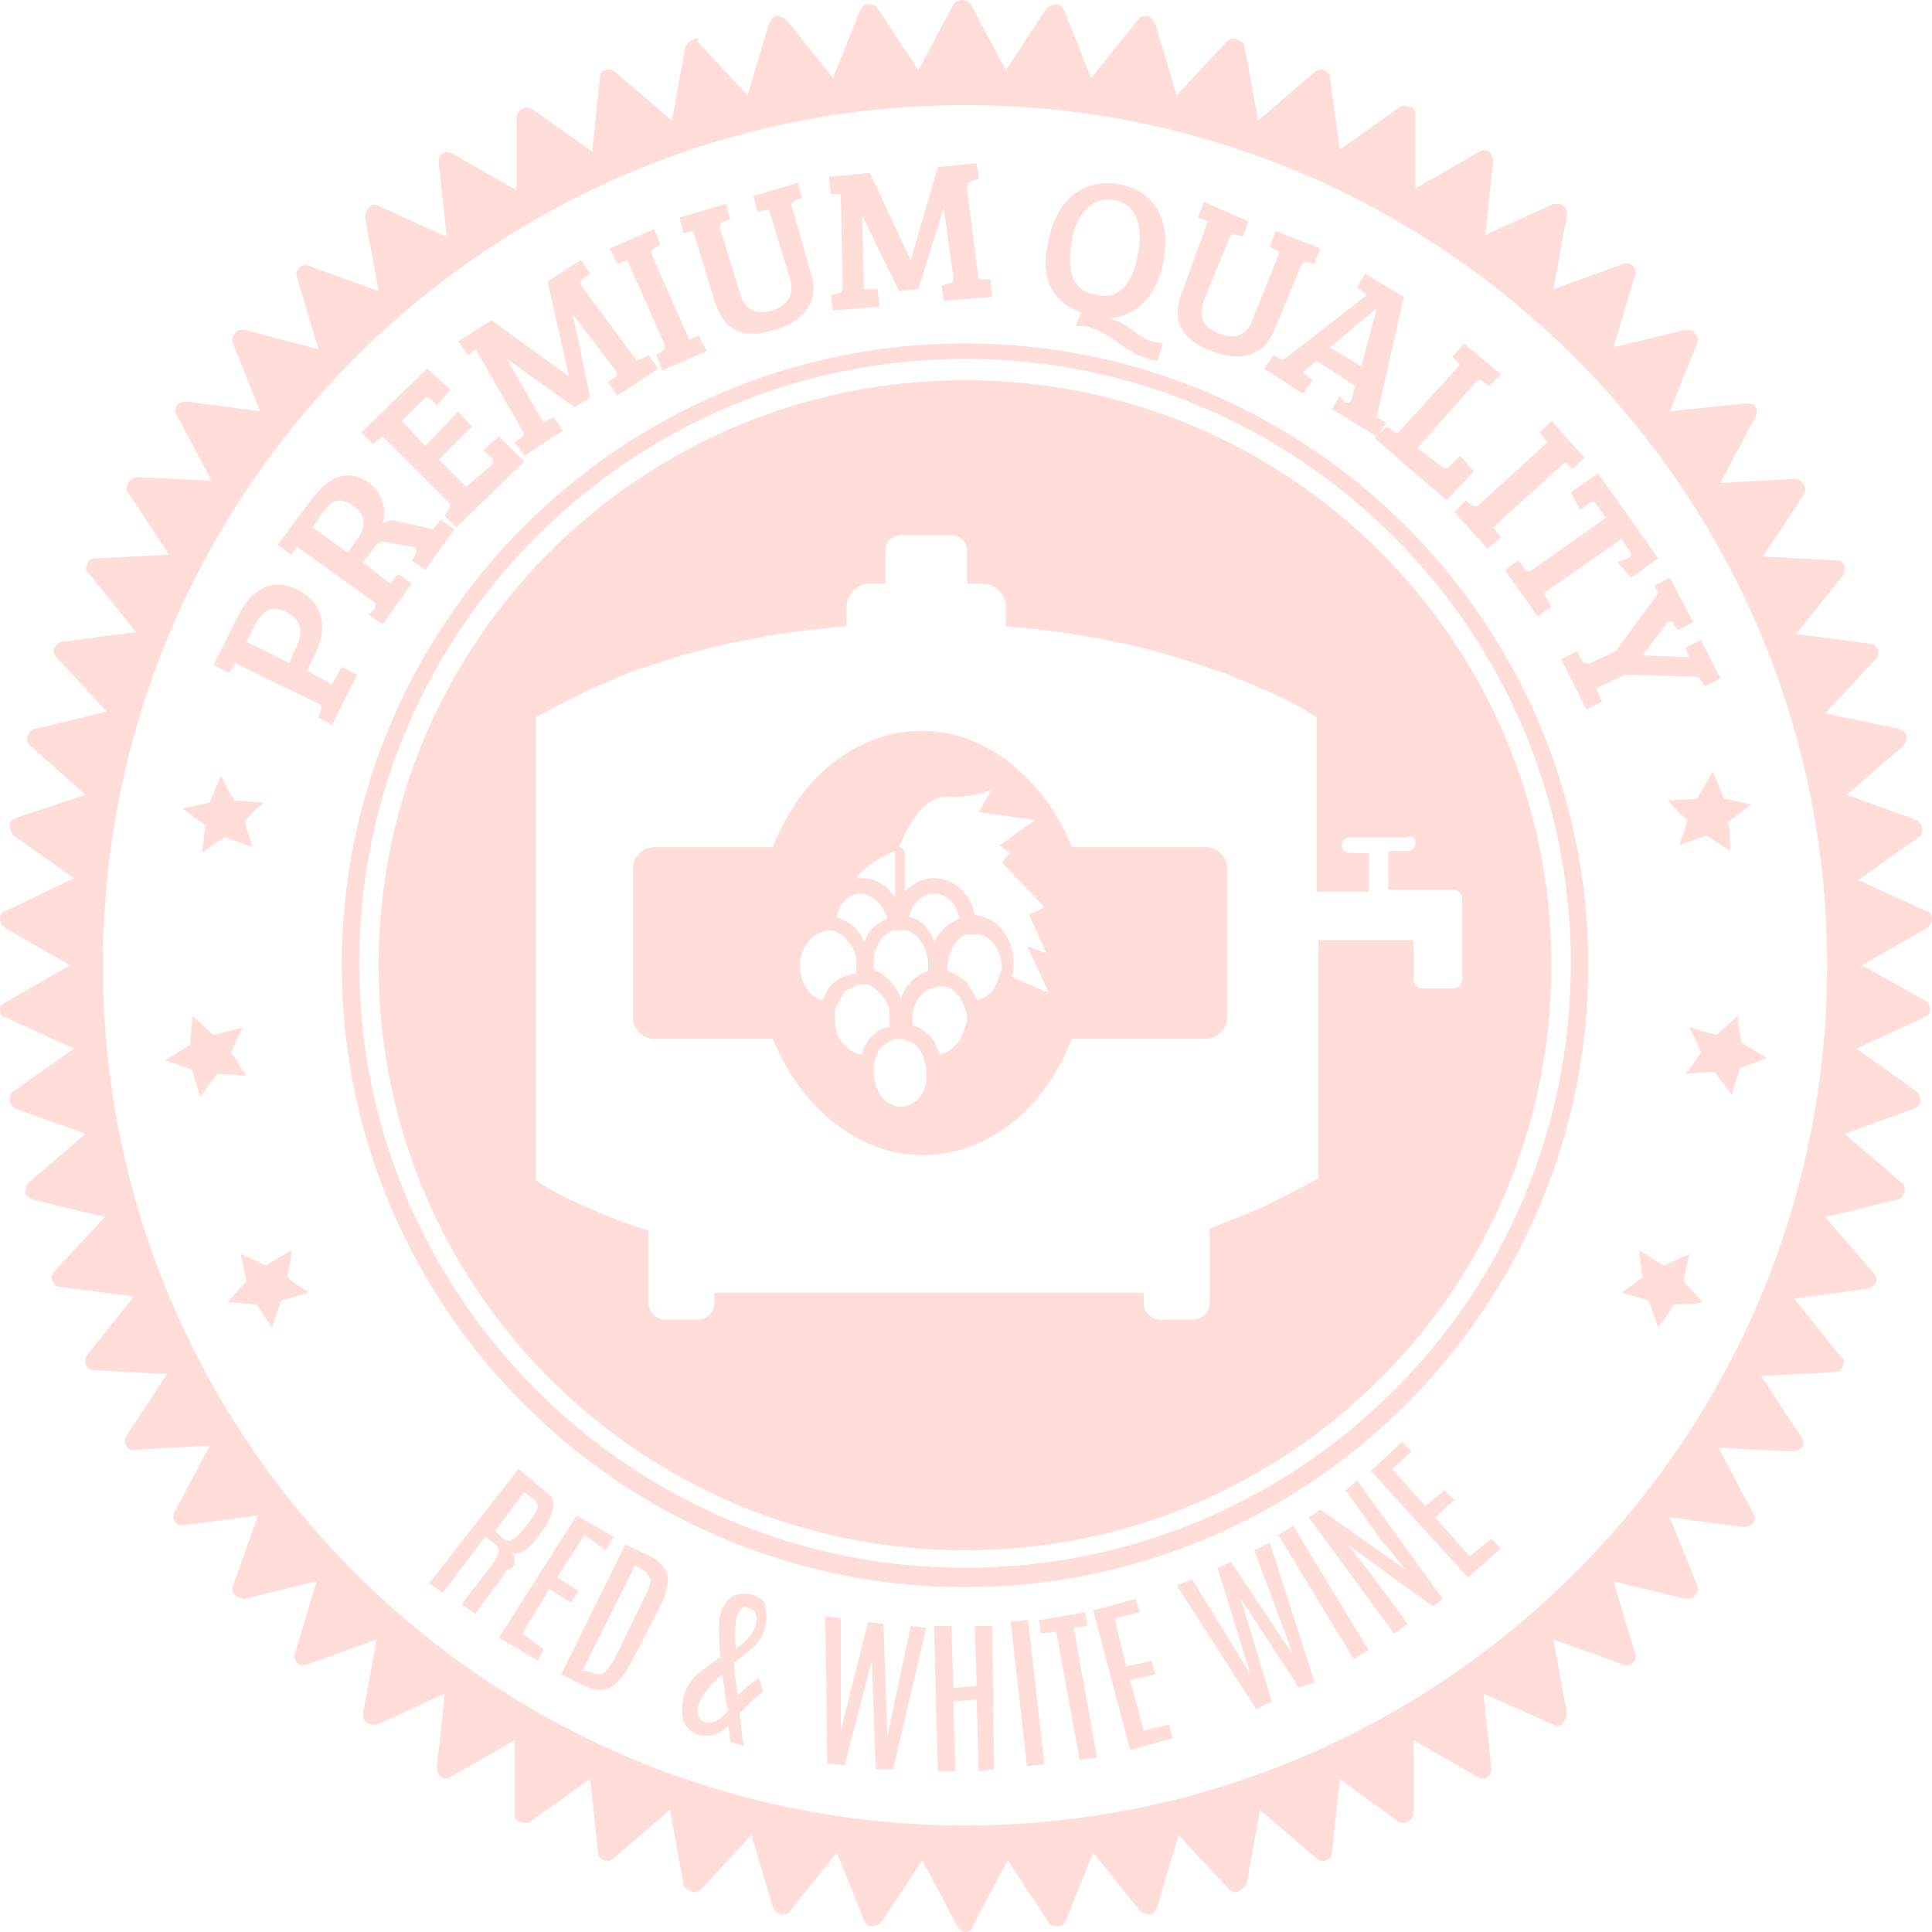 <svg width="120" height="120" viewBox="0 0 120 120" fill="none" xmlns="http://www.w3.org/2000/svg">
<g opacity="0.2">
<path d="M115.658 59.955L119.638 57.669C119.879 57.548 120 57.308 120 57.067C120 56.826 119.879 56.586 119.638 56.586L115.417 54.66L119.156 52.013C119.397 51.893 119.397 51.652 119.397 51.411C119.397 51.171 119.156 51.05 119.035 50.93L114.693 49.366L118.191 46.358C118.312 46.237 118.432 45.996 118.432 45.756C118.432 45.515 118.191 45.395 117.95 45.275L113.367 44.312L116.503 40.943C116.623 40.822 116.744 40.582 116.623 40.341C116.503 40.1 116.382 39.98 116.141 39.98L111.558 39.378L114.452 35.768C114.573 35.648 114.573 35.407 114.573 35.167C114.452 34.926 114.332 34.806 114.09 34.806L109.508 34.565L112.04 30.715C112.161 30.474 112.161 30.233 112.04 30.113C111.92 29.872 111.678 29.752 111.437 29.752L106.854 29.992L109.025 25.901C109.146 25.661 109.146 25.42 109.025 25.3C108.905 25.059 108.663 25.059 108.422 25.059L103.719 25.54L105.407 21.329C105.528 21.088 105.407 20.847 105.286 20.727C105.166 20.486 104.925 20.486 104.683 20.486L100.221 21.569L101.548 17.117C101.668 16.876 101.548 16.636 101.427 16.515C101.307 16.395 101.065 16.275 100.824 16.395L96.482 17.959L97.327 13.387C97.327 13.146 97.327 12.905 97.085 12.785C96.965 12.665 96.724 12.665 96.482 12.665L92.261 14.59L92.744 10.018C92.744 9.777 92.623 9.536 92.502 9.416C92.261 9.296 92.02 9.296 91.9 9.416L87.92 11.702V7.13C87.92 6.889 87.799 6.648 87.558 6.648C87.317 6.528 87.075 6.528 86.955 6.648L83.216 9.296L82.613 4.843C82.613 4.603 82.493 4.482 82.251 4.362C82.01 4.242 81.769 4.362 81.648 4.482L78.151 7.491L77.306 2.918C77.306 2.677 77.065 2.557 76.824 2.437C76.583 2.316 76.342 2.437 76.221 2.557L73.085 5.926L71.759 1.474C71.638 1.233 71.518 1.113 71.276 0.993C71.035 0.993 70.794 0.993 70.673 1.233L67.779 4.843L66.09 0.632C65.97 0.391 65.849 0.271 65.608 0.271C65.367 0.271 65.126 0.391 65.005 0.511L62.472 4.362L60.301 0.271C60.06 -0.09 59.457 -0.09 59.216 0.271L57.045 4.362L54.513 0.511C54.392 0.271 54.151 0.271 53.91 0.271C53.668 0.271 53.548 0.391 53.427 0.632L51.739 4.843L48.844 1.233C48.724 1.113 48.482 0.993 48.241 0.993C48 0.993 47.879 1.233 47.759 1.474L46.432 5.926L43.297 2.557C43.538 2.437 43.297 2.316 43.055 2.437C42.814 2.557 42.694 2.677 42.573 2.918L41.729 7.491L38.231 4.482C38.111 4.362 37.869 4.242 37.628 4.362C37.387 4.362 37.266 4.603 37.266 4.843L36.784 9.416L33.045 6.769C32.804 6.648 32.563 6.648 32.442 6.769C32.201 6.889 32.08 7.13 32.08 7.25V11.822L28.101 9.536C27.859 9.416 27.618 9.416 27.497 9.536C27.256 9.657 27.256 9.897 27.256 10.138L27.739 14.71L23.518 12.785C23.276 12.665 23.035 12.665 22.915 12.905C22.794 13.026 22.673 13.267 22.673 13.507L23.518 18.08L19.176 16.515C18.935 16.395 18.694 16.515 18.573 16.636C18.452 16.756 18.332 16.997 18.452 17.237L19.779 21.69L15.196 20.486C14.955 20.486 14.714 20.486 14.593 20.727C14.472 20.847 14.352 21.088 14.472 21.329L16.161 25.54L11.578 24.939C11.337 24.939 11.095 25.059 10.975 25.179C10.854 25.42 10.854 25.661 10.975 25.781L13.146 29.872L8.563 29.631C8.322 29.631 8.08 29.752 7.96 29.992C7.839 30.233 7.839 30.474 7.96 30.594L10.492 34.445L5.91 34.685C5.668 34.685 5.427 34.806 5.427 35.046C5.307 35.287 5.307 35.528 5.548 35.648L8.442 39.258L3.859 39.86C3.618 39.86 3.497 40.1 3.377 40.221C3.256 40.461 3.377 40.702 3.497 40.822L6.633 44.191L2.171 45.275C1.93 45.275 1.809 45.515 1.688 45.756C1.688 45.996 1.688 46.237 1.93 46.358L5.307 49.366L0.965 50.81C0.724 50.93 0.603 51.05 0.603 51.291C0.603 51.532 0.724 51.772 0.844 51.893L4.583 54.54L0.362 56.586C0.121 56.586 0 56.826 0 57.067C0 57.308 0.121 57.548 0.362 57.669L4.342 59.955L0.362 62.241C0.121 62.361 0 62.482 0 62.722C0 62.963 0.121 63.204 0.362 63.204L4.583 65.129L0.844 67.776C0.603 67.897 0.603 68.137 0.603 68.378C0.603 68.619 0.844 68.739 0.965 68.859L5.307 70.424L1.809 73.432C1.688 73.552 1.568 73.793 1.568 74.034C1.568 74.274 1.809 74.395 2.05 74.515L6.513 75.598L3.377 78.967C3.256 79.088 3.136 79.328 3.256 79.569C3.377 79.809 3.497 79.93 3.739 79.93L8.322 80.531L5.427 84.141C5.307 84.262 5.307 84.502 5.307 84.743C5.427 84.984 5.548 85.104 5.789 85.104L10.372 85.345L7.839 89.195C7.719 89.436 7.719 89.677 7.839 89.797C7.96 90.038 8.201 90.158 8.442 90.038L13.025 89.797L10.854 93.888C10.734 94.129 10.734 94.37 10.854 94.49C10.975 94.731 11.216 94.731 11.457 94.731L16.04 94.129L14.472 98.461C14.352 98.701 14.472 98.942 14.593 99.062C14.714 99.183 14.955 99.303 15.196 99.303L19.658 98.22L18.332 102.672C18.211 102.913 18.332 103.154 18.452 103.274C18.573 103.394 18.814 103.515 19.055 103.394L23.397 101.83L22.553 106.403C22.553 106.643 22.553 106.884 22.794 107.004C22.915 107.125 23.156 107.125 23.397 107.125L27.618 105.199L27.136 109.772C27.136 110.013 27.256 110.253 27.377 110.374C27.618 110.494 27.859 110.494 27.98 110.374L31.96 108.087V112.66C31.96 112.9 32.08 113.141 32.322 113.141C32.563 113.261 32.804 113.261 32.925 113.141L36.663 110.494L37.146 115.066C37.146 115.307 37.266 115.427 37.508 115.548C37.749 115.668 37.99 115.548 38.111 115.427L41.608 112.419L42.452 116.992C42.452 117.232 42.694 117.353 42.935 117.473C43.176 117.593 43.417 117.473 43.538 117.353L46.673 113.983L48 118.436C48.121 118.676 48.241 118.797 48.482 118.917C48.724 118.917 48.965 118.917 49.085 118.676L51.98 115.066L53.668 119.278C53.789 119.519 53.91 119.639 54.151 119.639C54.392 119.639 54.633 119.519 54.754 119.398L57.286 115.548L59.457 119.639C59.578 119.88 59.819 120 59.94 120C60.181 120 60.422 119.88 60.422 119.639L62.593 115.548L65.126 119.398C65.246 119.639 65.487 119.639 65.729 119.639C65.97 119.639 66.091 119.519 66.211 119.278L67.9 115.066L70.794 118.676C70.915 118.797 71.156 118.917 71.397 118.917C71.638 118.917 71.759 118.676 71.879 118.436L73.206 113.983L76.342 117.353C76.462 117.473 76.704 117.593 76.945 117.473C77.186 117.353 77.306 117.232 77.427 116.992L78.271 112.419L81.769 115.427C81.889 115.548 82.131 115.668 82.372 115.548C82.613 115.427 82.734 115.307 82.734 115.066L83.216 110.494L86.834 113.141C87.075 113.261 87.317 113.261 87.437 113.141C87.678 113.021 87.799 112.78 87.799 112.66V108.087L91.779 110.374C92.02 110.494 92.261 110.494 92.382 110.374C92.623 110.253 92.623 110.013 92.623 109.772L92.141 105.199L96.482 107.125C96.724 107.245 96.965 107.245 97.085 107.004C97.206 106.884 97.327 106.643 97.327 106.403L96.482 101.83L100.824 103.394C101.065 103.515 101.307 103.394 101.427 103.274C101.548 103.154 101.668 102.913 101.548 102.672L100.221 98.22L104.683 99.303C104.925 99.303 105.166 99.303 105.286 99.062C105.407 98.942 105.528 98.701 105.407 98.461L103.719 94.249L108.302 94.851C108.543 94.851 108.784 94.731 108.905 94.61C109.025 94.37 109.025 94.129 108.905 94.008L106.734 89.917L111.317 90.158C111.558 90.158 111.799 90.038 111.92 89.917C112.04 89.677 112.04 89.436 111.92 89.316L109.387 85.465L113.97 85.224C114.211 85.224 114.452 85.104 114.452 84.863C114.573 84.623 114.573 84.382 114.332 84.262L111.437 80.652L116.02 80.05C116.261 80.05 116.382 79.809 116.503 79.689C116.623 79.448 116.503 79.208 116.382 79.088L113.367 75.598L117.829 74.515C118.07 74.515 118.191 74.274 118.312 74.034C118.312 73.793 118.312 73.552 118.07 73.432L114.573 70.424L118.915 68.859C119.156 68.739 119.276 68.619 119.276 68.378C119.276 68.137 119.156 67.897 119.035 67.776L115.296 65.129L119.518 63.204C119.759 63.084 119.879 62.963 119.879 62.722C119.879 62.482 119.759 62.241 119.518 62.121L115.658 59.955ZM59.94 113.382C30.392 113.382 6.392 89.436 6.392 59.955C6.392 30.474 30.392 6.528 59.94 6.528C89.487 6.528 113.487 30.474 113.487 59.955C113.487 89.436 89.487 113.382 59.94 113.382Z" fill="#FF543D"/>
<path d="M59.94 23.615C39.799 23.615 23.517 39.86 23.517 59.955C23.517 80.05 39.799 96.295 59.94 96.295C80.08 96.295 96.362 80.05 96.362 59.955C96.362 39.86 80.08 23.615 59.94 23.615ZM87.919 52.374C87.919 52.615 87.678 52.855 87.437 52.855H86.231V55.262H88.402H90.211C90.573 55.262 90.814 55.503 90.814 55.864V57.789V60.797C90.814 61.158 90.573 61.399 90.211 61.399H88.402C88.04 61.399 87.799 61.158 87.799 60.797V58.391H81.889V73.191C80.804 73.793 79.598 74.395 78.392 74.996C77.306 75.478 76.221 75.839 75.135 76.32V80.892C75.135 81.494 74.653 81.975 74.05 81.975H72.121C71.517 81.975 71.035 81.494 71.035 80.892V80.291H44.382V80.892C44.382 81.494 43.899 81.975 43.296 81.975H41.367C40.764 81.975 40.281 81.494 40.281 80.892V76.44C39.075 76.079 37.869 75.598 36.784 75.117C35.578 74.635 34.372 74.034 33.286 73.312V44.553C34.372 43.951 35.578 43.349 36.784 42.748C37.387 42.507 37.99 42.266 38.472 42.026C39.075 41.785 39.678 41.544 40.161 41.424C43.899 40.1 48.12 39.258 52.583 38.897V37.694C52.583 36.972 53.186 36.25 54.03 36.25H54.995V34.204C54.995 33.723 55.357 33.242 55.96 33.242H59.095C59.578 33.242 60.06 33.602 60.06 34.204V36.25H61.025C61.749 36.25 62.472 36.851 62.472 37.694V38.897C66.934 39.258 71.156 40.1 74.894 41.424C75.497 41.665 76.1 41.785 76.583 42.026C77.186 42.266 77.789 42.507 78.271 42.748C79.477 43.229 80.683 43.831 81.769 44.553V55.382H85.025V52.976H83.819C83.578 52.976 83.337 52.735 83.337 52.494C83.337 52.254 83.578 52.013 83.819 52.013H85.628H87.316C87.678 51.893 87.919 52.013 87.919 52.374Z" fill="#FF543D"/>
<path d="M74.894 52.615H66.573C64.885 48.403 61.266 45.395 57.286 45.395C53.186 45.395 49.688 48.283 48 52.615H40.643C39.92 52.615 39.317 53.217 39.317 53.938V63.204C39.317 63.926 39.92 64.528 40.643 64.528H48C49.688 68.739 53.307 71.748 57.286 71.748C61.387 71.748 64.885 68.859 66.573 64.528H74.894C75.618 64.528 76.221 63.926 76.221 63.204V53.938C76.221 53.217 75.618 52.615 74.894 52.615ZM57.648 59.714C57.648 59.835 57.648 59.835 57.648 59.955C57.648 60.075 57.648 60.075 57.648 60.196V60.316C57.528 60.316 57.407 60.436 57.286 60.436C56.684 60.797 56.201 61.279 55.96 62.001C55.719 61.399 55.357 60.918 54.874 60.557C54.754 60.436 54.633 60.436 54.513 60.316C54.392 60.316 54.392 60.316 54.271 60.196C54.271 60.075 54.271 59.955 54.271 59.955V59.835C54.271 59.714 54.271 59.594 54.271 59.474C54.392 58.752 54.754 58.15 55.236 57.909C55.357 57.789 55.477 57.789 55.598 57.789H55.719C55.839 57.789 55.96 57.789 55.96 57.789H56.081H56.201H56.322C57.045 58.03 57.528 58.752 57.648 59.714ZM56.442 56.947C56.684 56.105 57.286 55.503 58.01 55.503C58.734 55.503 59.457 56.105 59.578 57.067C58.975 57.308 58.372 57.789 58.01 58.511C57.769 57.669 57.166 57.067 56.442 56.947ZM55.598 52.855V52.976V55.743C55.116 55.022 54.392 54.54 53.548 54.54C53.427 54.54 53.307 54.54 53.186 54.54C53.789 53.698 54.995 53.096 55.598 52.855ZM52.704 55.743C52.945 55.623 53.186 55.503 53.427 55.503C54.151 55.503 54.874 56.225 55.116 57.067C54.513 57.308 54.03 57.669 53.789 58.27C53.789 58.391 53.668 58.511 53.668 58.511C53.548 58.391 53.548 58.15 53.427 58.03C53.186 57.669 52.945 57.428 52.704 57.308C52.462 57.187 52.221 57.067 51.98 56.947C52.101 56.345 52.342 55.984 52.704 55.743ZM51.136 62.121C50.291 62.001 49.688 61.038 49.688 59.955C49.688 58.992 50.291 58.15 51.015 57.909C51.136 57.909 51.256 57.789 51.498 57.789C51.618 57.789 51.859 57.789 51.98 57.909C52.221 58.03 52.462 58.15 52.583 58.391C52.704 58.511 52.704 58.511 52.824 58.631C53.065 58.992 53.186 59.353 53.186 59.835C53.186 59.955 53.186 59.955 53.186 60.075C53.186 60.196 53.186 60.196 53.186 60.316V60.436C53.065 60.436 52.824 60.557 52.704 60.557C51.859 60.797 51.377 61.279 51.136 62.121ZM53.91 64.648C53.789 64.889 53.548 65.129 53.548 65.49C53.065 65.49 52.583 65.129 52.221 64.648C51.98 64.287 51.859 63.806 51.859 63.324C51.859 63.204 51.859 63.084 51.859 62.963C51.859 62.843 51.859 62.602 51.98 62.482C52.101 62.241 52.221 62.001 52.342 61.76C52.462 61.64 52.462 61.519 52.583 61.519C52.824 61.399 53.065 61.279 53.307 61.158C53.427 61.158 53.427 61.158 53.548 61.158C53.668 61.158 53.668 61.158 53.789 61.158C53.91 61.158 54.03 61.158 54.151 61.279C54.513 61.519 54.874 61.88 55.116 62.362C55.236 62.482 55.236 62.723 55.236 62.963C55.236 63.084 55.236 63.204 55.236 63.445C55.236 63.565 55.236 63.685 55.236 63.806C54.754 63.806 54.271 64.167 53.91 64.648ZM55.96 68.739C54.995 68.739 54.271 67.777 54.271 66.573C54.271 66.453 54.271 66.333 54.271 66.212C54.271 65.972 54.392 65.851 54.392 65.731C54.513 65.25 54.754 65.009 55.116 64.768C55.236 64.768 55.236 64.648 55.357 64.648C55.477 64.528 55.719 64.528 55.839 64.528C55.96 64.528 56.201 64.528 56.322 64.648C56.442 64.648 56.563 64.768 56.684 64.768C57.045 65.009 57.286 65.37 57.407 65.851C57.407 65.972 57.528 66.212 57.528 66.333C57.528 66.453 57.528 66.573 57.528 66.694C57.648 67.777 56.925 68.739 55.96 68.739ZM59.578 64.648C59.216 65.129 58.854 65.37 58.372 65.49C58.251 65.25 58.131 64.889 58.01 64.648C57.648 64.167 57.166 63.806 56.684 63.685C56.684 63.565 56.684 63.445 56.684 63.324C56.684 63.204 56.684 63.084 56.684 62.963C56.684 62.723 56.804 62.602 56.804 62.482C57.045 61.88 57.407 61.519 57.889 61.399C58.01 61.399 58.01 61.399 58.131 61.279C58.251 61.279 58.251 61.279 58.372 61.279C58.492 61.279 58.492 61.279 58.613 61.279C58.854 61.279 59.096 61.399 59.337 61.64C59.457 61.76 59.457 61.88 59.578 61.88C59.699 62.121 59.819 62.362 59.94 62.602C59.94 62.723 60.06 62.963 60.06 63.084C60.06 63.204 60.06 63.324 60.06 63.445C59.94 63.806 59.819 64.287 59.578 64.648ZM61.749 61.399C61.508 61.76 61.146 62.001 60.663 62.121C60.543 61.76 60.302 61.399 60.06 61.038C59.819 60.797 59.457 60.557 59.216 60.436C59.096 60.436 58.975 60.316 58.854 60.316V60.196V60.075C58.854 59.955 58.854 59.835 58.854 59.835C58.975 59.113 59.337 58.391 59.819 58.15C59.94 58.03 60.06 58.03 60.302 58.03C60.422 58.03 60.422 58.03 60.543 58.03C60.663 58.03 60.663 58.03 60.784 58.03C61.628 58.15 62.231 59.113 62.231 60.196C62.111 60.436 61.99 60.918 61.749 61.399ZM62.472 61.64C62.593 61.64 62.593 61.64 62.472 61.64V61.64ZM64.764 61.519L62.834 60.677C62.955 60.436 62.955 60.075 62.955 59.835C62.955 58.15 61.869 56.947 60.543 56.827C60.302 55.503 59.216 54.54 58.01 54.54C57.286 54.54 56.684 54.901 56.201 55.383V52.976C56.201 52.855 56.081 52.735 55.96 52.615H55.839C56.081 52.013 57.166 49.486 58.734 49.486C60.543 49.607 61.628 49.005 61.628 49.005L60.784 50.449L64.281 50.93L62.111 52.495L62.231 52.615L62.714 52.976L62.231 53.578L64.885 56.345L63.92 56.827L65.005 59.233L63.799 58.752L65.126 61.64L64.764 61.519Z" fill="#FF543D"/>
<path d="M59.94 21.329C38.593 21.329 21.226 38.656 21.226 59.955C21.226 81.253 38.593 98.581 59.94 98.581C81.287 98.581 98.653 81.253 98.653 59.955C98.653 38.656 81.287 21.329 59.94 21.329ZM59.94 97.378C39.196 97.378 22.312 80.531 22.312 59.834C22.312 39.138 39.196 22.291 59.94 22.291C80.683 22.291 97.568 39.138 97.568 59.834C97.568 80.652 80.683 97.378 59.94 97.378Z" fill="#FF543D"/>
<path d="M18.09 77.644L16.523 78.606C16.04 78.365 15.437 78.125 14.955 77.884C15.075 78.486 15.196 79.088 15.317 79.569L14.111 80.892C14.714 80.892 15.317 81.013 15.92 81.013C16.282 81.494 16.523 81.975 16.884 82.457C17.126 81.855 17.246 81.374 17.488 80.772L19.176 80.291C18.694 79.93 18.211 79.689 17.849 79.328C17.97 78.727 18.09 78.245 18.09 77.644Z" fill="#FF543D"/>
<path d="M14.352 65.37C14.593 64.888 14.834 64.287 15.075 63.806L13.266 64.287L11.94 63.084C11.94 63.685 11.819 64.287 11.819 64.888L10.251 65.851L11.94 66.453C12.06 67.054 12.302 67.536 12.422 68.137L13.508 66.693L15.316 66.814C14.955 66.332 14.713 65.851 14.352 65.37Z" fill="#FF543D"/>
<path d="M12.543 52.976C13.025 52.615 13.507 52.254 13.99 52.013L15.678 52.615C15.557 52.133 15.316 51.532 15.196 51.05C15.557 50.569 15.919 50.208 16.402 49.847L14.593 49.727C14.231 49.245 13.99 48.764 13.748 48.162C13.507 48.644 13.266 49.245 13.025 49.847L11.336 50.208C11.819 50.569 12.301 50.93 12.784 51.291C12.663 51.772 12.663 52.374 12.543 52.976Z" fill="#FF543D"/>
<path d="M104.925 77.884C104.442 78.125 103.839 78.365 103.357 78.606L101.789 77.644C101.91 78.245 101.91 78.727 102.03 79.328C101.548 79.689 101.065 80.05 100.704 80.291L102.392 80.772C102.633 81.374 102.754 81.855 102.995 82.457C103.357 81.975 103.719 81.494 103.96 81.013C104.563 81.013 105.166 81.013 105.769 80.892L104.563 79.569C104.684 78.967 104.804 78.365 104.925 77.884Z" fill="#FF543D"/>
<path d="M107.94 63.084L106.613 64.287L104.925 63.806C105.166 64.287 105.407 64.768 105.648 65.37C105.286 65.851 105.045 66.332 104.683 66.693L106.492 66.573L107.578 68.017C107.698 67.415 107.94 66.934 108.06 66.332L109.749 65.731L108.181 64.768C108.06 64.287 107.94 63.685 107.94 63.084Z" fill="#FF543D"/>
<path d="M105.407 49.606L103.598 49.727C103.96 50.088 104.322 50.569 104.804 50.93C104.683 51.532 104.442 52.013 104.322 52.494L106.01 51.893C106.492 52.254 106.975 52.495 107.457 52.855C107.457 52.254 107.457 51.652 107.337 51.05C107.819 50.69 108.301 50.328 108.784 49.968L107.095 49.606C106.854 49.005 106.613 48.523 106.372 47.922C106.01 48.644 105.648 49.125 105.407 49.606Z" fill="#FF543D"/>
<path d="M21.226 41.424L20.623 42.507L19.055 41.665L19.538 40.702C20.382 39.017 20.141 37.453 18.452 36.611C17.005 35.889 15.678 36.49 14.834 38.175L13.266 41.304L14.231 41.785L14.593 41.183L19.779 43.71C20.02 43.831 20.02 43.951 19.899 44.192L19.779 44.553L20.623 45.034L22.191 41.905L21.226 41.424ZM18.332 40.341L17.97 41.183L15.316 39.86L15.678 39.138C16.161 38.055 16.764 37.453 17.849 38.055C18.814 38.536 18.814 39.378 18.332 40.341Z" fill="#FF543D"/>
<path d="M18.453 33.963L23.156 37.333C23.397 37.453 23.277 37.694 23.277 37.814L22.915 38.175L23.759 38.776L25.568 36.25L24.724 35.648L24.241 36.25L22.553 34.926L23.277 33.963C23.518 33.602 23.759 33.602 24.241 33.723L25.568 33.963C25.809 33.963 25.93 34.084 25.809 34.445L25.568 34.806L26.412 35.407L28.221 32.88L27.377 32.279L26.895 32.88L24.844 32.399C24.362 32.279 24.121 32.279 23.759 32.519C24 31.797 23.88 30.714 22.915 29.992C21.588 29.03 20.382 29.631 19.297 31.075L17.247 33.843L18.091 34.445L18.453 33.963ZM19.9 32.038C20.503 31.196 20.985 30.714 21.95 31.436C22.674 31.918 22.794 32.64 22.191 33.482L21.588 34.324L19.417 32.76L19.9 32.038Z" fill="#FF543D"/>
<path d="M23.759 27.104L27.86 31.196C27.98 31.316 27.98 31.557 27.86 31.677L27.618 32.038L28.342 32.76L32.563 28.669L30.995 27.104L30.03 27.947L30.513 28.428C30.633 28.548 30.754 28.669 30.513 28.909L28.945 30.233L27.256 28.548L29.307 26.503L28.462 25.54L26.412 27.706L24.965 26.142L26.292 24.818C26.533 24.578 26.654 24.698 26.774 24.818L27.136 25.179L27.98 24.216L26.533 22.893L22.432 26.864L23.156 27.586L23.759 27.104Z" fill="#FF543D"/>
<path d="M29.548 21.69L32.442 26.744C32.563 26.864 32.563 27.105 32.322 27.225L31.96 27.466L32.563 28.308L34.975 26.744L34.372 25.901L33.769 26.262L31.478 22.291L35.699 25.3L36.663 24.698L35.578 19.524L38.231 23.013C38.352 23.254 38.352 23.374 38.111 23.495L37.749 23.735L38.352 24.578L40.885 22.893L40.282 22.051L39.558 22.412L36.181 17.839C35.94 17.599 36.06 17.478 36.302 17.238L36.663 16.997L36.06 16.154L34.01 17.478L35.337 23.374L30.513 19.885L28.462 21.208L29.066 22.051L29.548 21.69Z" fill="#FF543D"/>
<path d="M38.955 16.154L41.246 21.329C41.367 21.569 41.246 21.69 41.126 21.81L40.764 22.051L41.126 23.013L43.9 21.81L43.417 20.847L42.814 21.088L40.523 15.914C40.402 15.673 40.523 15.553 40.643 15.433L41.005 15.192L40.643 14.229L37.869 15.433L38.352 16.395L38.955 16.154Z" fill="#FF543D"/>
<path d="M43.055 14.349L44.382 18.681C44.985 20.607 46.191 21.088 48.12 20.486C49.929 20.005 50.894 18.681 50.412 17.117L49.206 12.905C49.085 12.665 49.206 12.544 49.447 12.424L49.809 12.304L49.568 11.341L46.794 12.183L47.035 13.146L47.759 13.026L49.085 17.358C49.327 18.32 48.965 18.922 48 19.283C47.035 19.524 46.311 19.403 45.95 18.2L44.744 14.229C44.623 13.988 44.744 13.868 44.985 13.748L45.347 13.627L45.105 12.665L42.211 13.507L42.452 14.47L43.055 14.349Z" fill="#FF543D"/>
<path d="M52.221 12.063L52.342 17.839C52.342 18.08 52.221 18.2 52.1 18.2L51.618 18.32L51.739 19.283L54.633 19.042L54.513 17.959H53.668L53.548 13.387L55.839 18.08L57.045 17.959L58.613 12.906L59.216 17.238C59.216 17.478 59.095 17.599 58.975 17.599L58.492 17.719L58.613 18.681L61.628 18.441L61.508 17.358H60.784L60.06 11.702C60.06 11.341 60.181 11.341 60.422 11.221L60.784 11.101L60.663 10.138L58.251 10.379L56.563 16.154L54.03 10.74L51.497 10.98L51.618 12.063H52.221Z" fill="#FF543D"/>
<path d="M67.176 19.403L66.814 20.245C67.176 20.245 67.537 20.245 67.779 20.366C69.105 20.727 70.07 22.171 71.879 22.412L72.241 21.328C70.553 21.208 70.432 20.125 68.864 19.764C70.673 19.644 71.759 18.441 72.241 16.395C72.844 13.266 71.397 11.822 69.588 11.461C67.899 11.1 65.728 11.822 65.125 14.951C64.522 17.237 65.367 18.802 67.176 19.403ZM66.573 14.951C66.814 13.507 67.658 12.183 69.226 12.424C70.914 12.785 70.914 14.59 70.673 15.793C70.432 17.237 69.708 18.681 68.141 18.32C66.332 18.08 66.332 16.395 66.573 14.951Z" fill="#FF543D"/>
<path d="M75.256 21.81C77.065 22.532 78.513 22.051 79.115 20.607L80.804 16.516C80.924 16.275 81.045 16.275 81.286 16.275L81.648 16.395L82.01 15.433L79.236 14.35L78.874 15.312L79.477 15.673L77.789 19.885C77.427 20.848 76.703 21.088 75.739 20.727C74.774 20.366 74.412 19.765 74.774 18.682L76.342 14.831C76.462 14.59 76.583 14.47 76.824 14.59L77.186 14.711L77.548 13.748L74.774 12.545L74.412 13.507L75.015 13.748L73.447 18.08C72.724 19.885 73.326 21.088 75.256 21.81Z" fill="#FF543D"/>
<path d="M79.96 22.171C79.719 22.291 79.598 22.412 79.478 22.291L79.116 22.051L78.513 22.893L80.925 24.457L81.528 23.615L80.925 23.134L81.769 22.412L84.181 23.976L83.94 24.818C83.819 25.059 83.699 25.059 83.457 24.939L83.216 24.578L82.734 25.42L85.508 27.105L86.111 26.262L85.508 25.901L87.196 18.441L84.784 16.997L84.302 17.839L84.905 18.32L79.96 22.171ZM85.508 19.163L84.543 22.773L82.613 21.569L85.508 19.163Z" fill="#FF543D"/>
<path d="M86.955 26.744C86.834 26.984 86.593 26.864 86.473 26.744L86.111 26.503L85.387 27.225L89.85 31.075L91.538 29.27L90.694 28.308L90.091 28.91C89.97 29.03 89.85 29.15 89.608 29.03L88.04 27.826L91.659 23.735C91.9 23.495 92.02 23.615 92.141 23.735L92.503 23.976L93.226 23.254L90.935 21.329L90.211 22.171L90.694 22.652L86.955 26.744Z" fill="#FF543D"/>
<path d="M95.638 26.864L96.121 27.465L91.9 31.316C91.658 31.557 91.538 31.436 91.296 31.316L91.055 31.075L90.332 31.797L92.382 34.084L93.226 33.362L92.744 32.76L96.965 28.91C97.206 28.669 97.327 28.789 97.447 28.91L97.688 29.15L98.412 28.428L96.362 26.142L95.638 26.864Z" fill="#FF543D"/>
<path d="M98.171 31.677L98.653 31.316C98.774 31.196 99.015 31.076 99.136 31.316L99.739 32.158L95.156 35.407C94.915 35.528 94.794 35.528 94.673 35.287L94.311 34.806L93.467 35.407L95.517 38.295L96.362 37.694L95.879 36.851L100.703 33.482L101.186 34.204C101.427 34.445 101.306 34.565 101.065 34.685L100.462 34.926L101.306 35.889L102.995 34.685L99.256 29.391L97.568 30.594L98.171 31.677Z" fill="#FF543D"/>
<path d="M102.995 36.851L100.342 40.461L98.774 41.183C98.533 41.304 98.412 41.183 98.291 41.063L97.93 40.461L96.965 40.943L98.533 44.071L99.497 43.59L99.136 42.748L100.945 41.905L105.166 42.026C105.407 42.026 105.528 42.026 105.648 42.266L105.889 42.627L106.854 42.146L105.648 39.739L104.683 40.221L104.925 40.822L102.03 40.702L103.477 38.777C103.598 38.536 103.839 38.536 103.96 38.777L104.201 39.138L105.166 38.656L103.718 35.889L102.754 36.37L102.995 36.851Z" fill="#FF543D"/>
<path d="M31.96 97.017C31.96 96.776 31.96 96.535 31.719 96.415C31.96 96.535 32.322 96.535 32.563 96.295C32.804 96.174 33.166 95.813 33.407 95.452C33.648 95.091 33.89 94.851 34.01 94.61C34.251 94.129 34.372 93.768 34.372 93.407C34.372 93.046 34.131 92.805 33.648 92.444L32.201 91.241L26.653 98.34L27.498 98.942L30.151 95.452L30.633 95.813C30.875 95.934 30.995 96.174 30.995 96.295C30.995 96.415 30.875 96.776 30.513 97.257C29.307 98.822 28.704 99.544 28.704 99.664L29.548 100.266C29.548 100.145 29.91 99.664 30.392 99.062C30.875 98.34 31.357 97.859 31.478 97.498C31.839 97.498 31.96 97.257 31.96 97.017ZM30.754 95.091L32.563 92.685L33.045 93.046C33.287 93.166 33.287 93.286 33.407 93.527C33.407 93.647 33.287 94.008 32.804 94.61C32.563 94.971 32.322 95.212 32.081 95.452C31.96 95.573 31.719 95.693 31.598 95.693C31.478 95.693 31.357 95.693 31.116 95.452L30.754 95.091Z" fill="#FF543D"/>
<path d="M35.457 99.544L35.94 98.822L34.613 97.98L36.301 95.332L37.628 96.295L38.11 95.453L35.819 94.129L30.995 101.71L33.407 103.154L33.769 102.432L32.442 101.469L34.13 98.702L35.457 99.544Z" fill="#FF543D"/>
<path d="M40.402 96.656L38.834 95.934L34.854 103.996L36.301 104.718C36.904 104.959 37.386 105.079 37.869 104.838C38.351 104.598 38.713 104.116 39.196 103.274L41.005 99.784C41.366 99.062 41.487 98.461 41.487 97.98C41.366 97.378 41.005 97.017 40.402 96.656ZM40.04 99.183L38.231 102.913C37.869 103.635 37.507 103.996 37.266 103.996C37.145 103.996 36.904 103.996 36.783 103.876L36.181 103.755L39.437 97.257L39.919 97.498C40.16 97.618 40.281 97.859 40.402 98.1C40.402 98.341 40.281 98.701 40.04 99.183Z" fill="#FF543D"/>
<path d="M46.794 99.062C46.312 98.942 45.829 98.942 45.467 99.183C45.105 99.423 44.864 99.784 44.744 100.266C44.623 100.627 44.623 101.589 44.744 102.913C44.261 103.274 43.779 103.635 43.297 103.996C42.935 104.357 42.573 104.838 42.452 105.44C42.332 106.042 42.332 106.523 42.452 106.884C42.573 107.245 42.935 107.606 43.297 107.726C43.658 107.847 44.02 107.847 44.382 107.726C44.623 107.606 44.985 107.486 45.226 107.245C45.347 107.726 45.347 108.087 45.347 108.208L46.191 108.448C46.191 108.448 46.07 107.726 45.95 106.403C46.553 105.801 47.035 105.32 47.397 105.079L47.156 104.237C46.673 104.477 46.312 104.838 45.829 105.32C45.709 104.477 45.588 103.755 45.588 103.274C46.07 102.913 46.432 102.672 46.794 102.311C47.156 101.95 47.397 101.589 47.518 101.108C47.638 100.627 47.638 100.145 47.518 99.784C47.638 99.544 47.276 99.303 46.794 99.062ZM44.502 106.884C44.261 107.004 44.141 107.004 43.9 107.004C43.417 106.884 43.176 106.403 43.417 105.801C43.658 105.199 44.141 104.598 44.864 103.996C44.985 104.598 44.985 105.32 45.226 106.282C44.985 106.523 44.744 106.764 44.502 106.884ZM46.915 100.988C46.794 101.469 46.312 101.95 45.709 102.432C45.588 101.469 45.709 100.867 45.709 100.627C45.709 100.506 45.829 100.386 45.829 100.266C45.829 100.145 45.95 100.025 46.07 99.905C46.191 99.784 46.312 99.784 46.553 99.905C46.794 100.025 46.915 100.025 46.915 100.266C47.035 100.386 47.035 100.627 46.915 100.988Z" fill="#FF543D"/>
<path d="M55.116 107.846L54.874 100.867L53.91 100.747L52.221 107.486V100.506L51.256 100.386L51.377 109.531L52.462 109.651L54.151 103.154L54.392 109.892H55.477L57.528 101.108L56.563 100.988L55.116 107.846Z" fill="#FF543D"/>
<path d="M60.543 100.988L60.663 104.718L59.216 104.838L59.096 100.988H58.01L58.251 110.013H59.337L59.216 105.681L60.663 105.56L60.784 110.013L61.749 109.892L61.628 100.988H60.543Z" fill="#FF543D"/>
<path d="M62.774 100.734L63.793 109.701L64.872 109.579L63.852 100.612L62.774 100.734Z" fill="#FF543D"/>
<path d="M67.538 100.988L67.417 100.146L64.523 100.627L64.643 101.469L65.608 101.349L67.055 109.291L68.141 109.17L66.693 101.108L67.538 100.988Z" fill="#FF543D"/>
<path d="M71.035 107.485L70.191 104.357L71.759 103.996L71.518 103.154L69.95 103.515L69.226 100.506L70.794 100.145L70.553 99.303L67.9 100.025L70.191 108.689L72.844 107.967L72.603 107.124L71.035 107.485Z" fill="#FF543D"/>
<path d="M77.91 96.295L80.322 102.793L76.462 97.017L75.618 97.378L77.668 103.996L74.05 98.1L73.085 98.461L78.03 106.162L78.995 105.681L77.065 99.303L80.683 104.838L81.648 104.477L78.874 95.814L77.91 96.295Z" fill="#FF543D"/>
<path d="M79.395 95.331L84.08 103.051L85.009 102.49L80.323 94.77L79.395 95.331Z" fill="#FF543D"/>
<path d="M83.578 92.564L85.628 95.453L87.316 97.498L82.01 93.768L81.286 94.249L86.593 101.469L87.437 100.867L85.145 97.739L83.698 95.934L89.005 99.784L89.608 99.303L84.301 91.963L83.578 92.564Z" fill="#FF543D"/>
<path d="M91.296 96.656L89.126 94.249L90.332 93.166L89.729 92.565L88.523 93.527L86.472 91.241L87.678 90.158L87.075 89.556L85.146 91.361L91.176 97.98L93.226 96.175L92.623 95.573L91.296 96.656Z" fill="#FF543D"/>
</g>
</svg>
